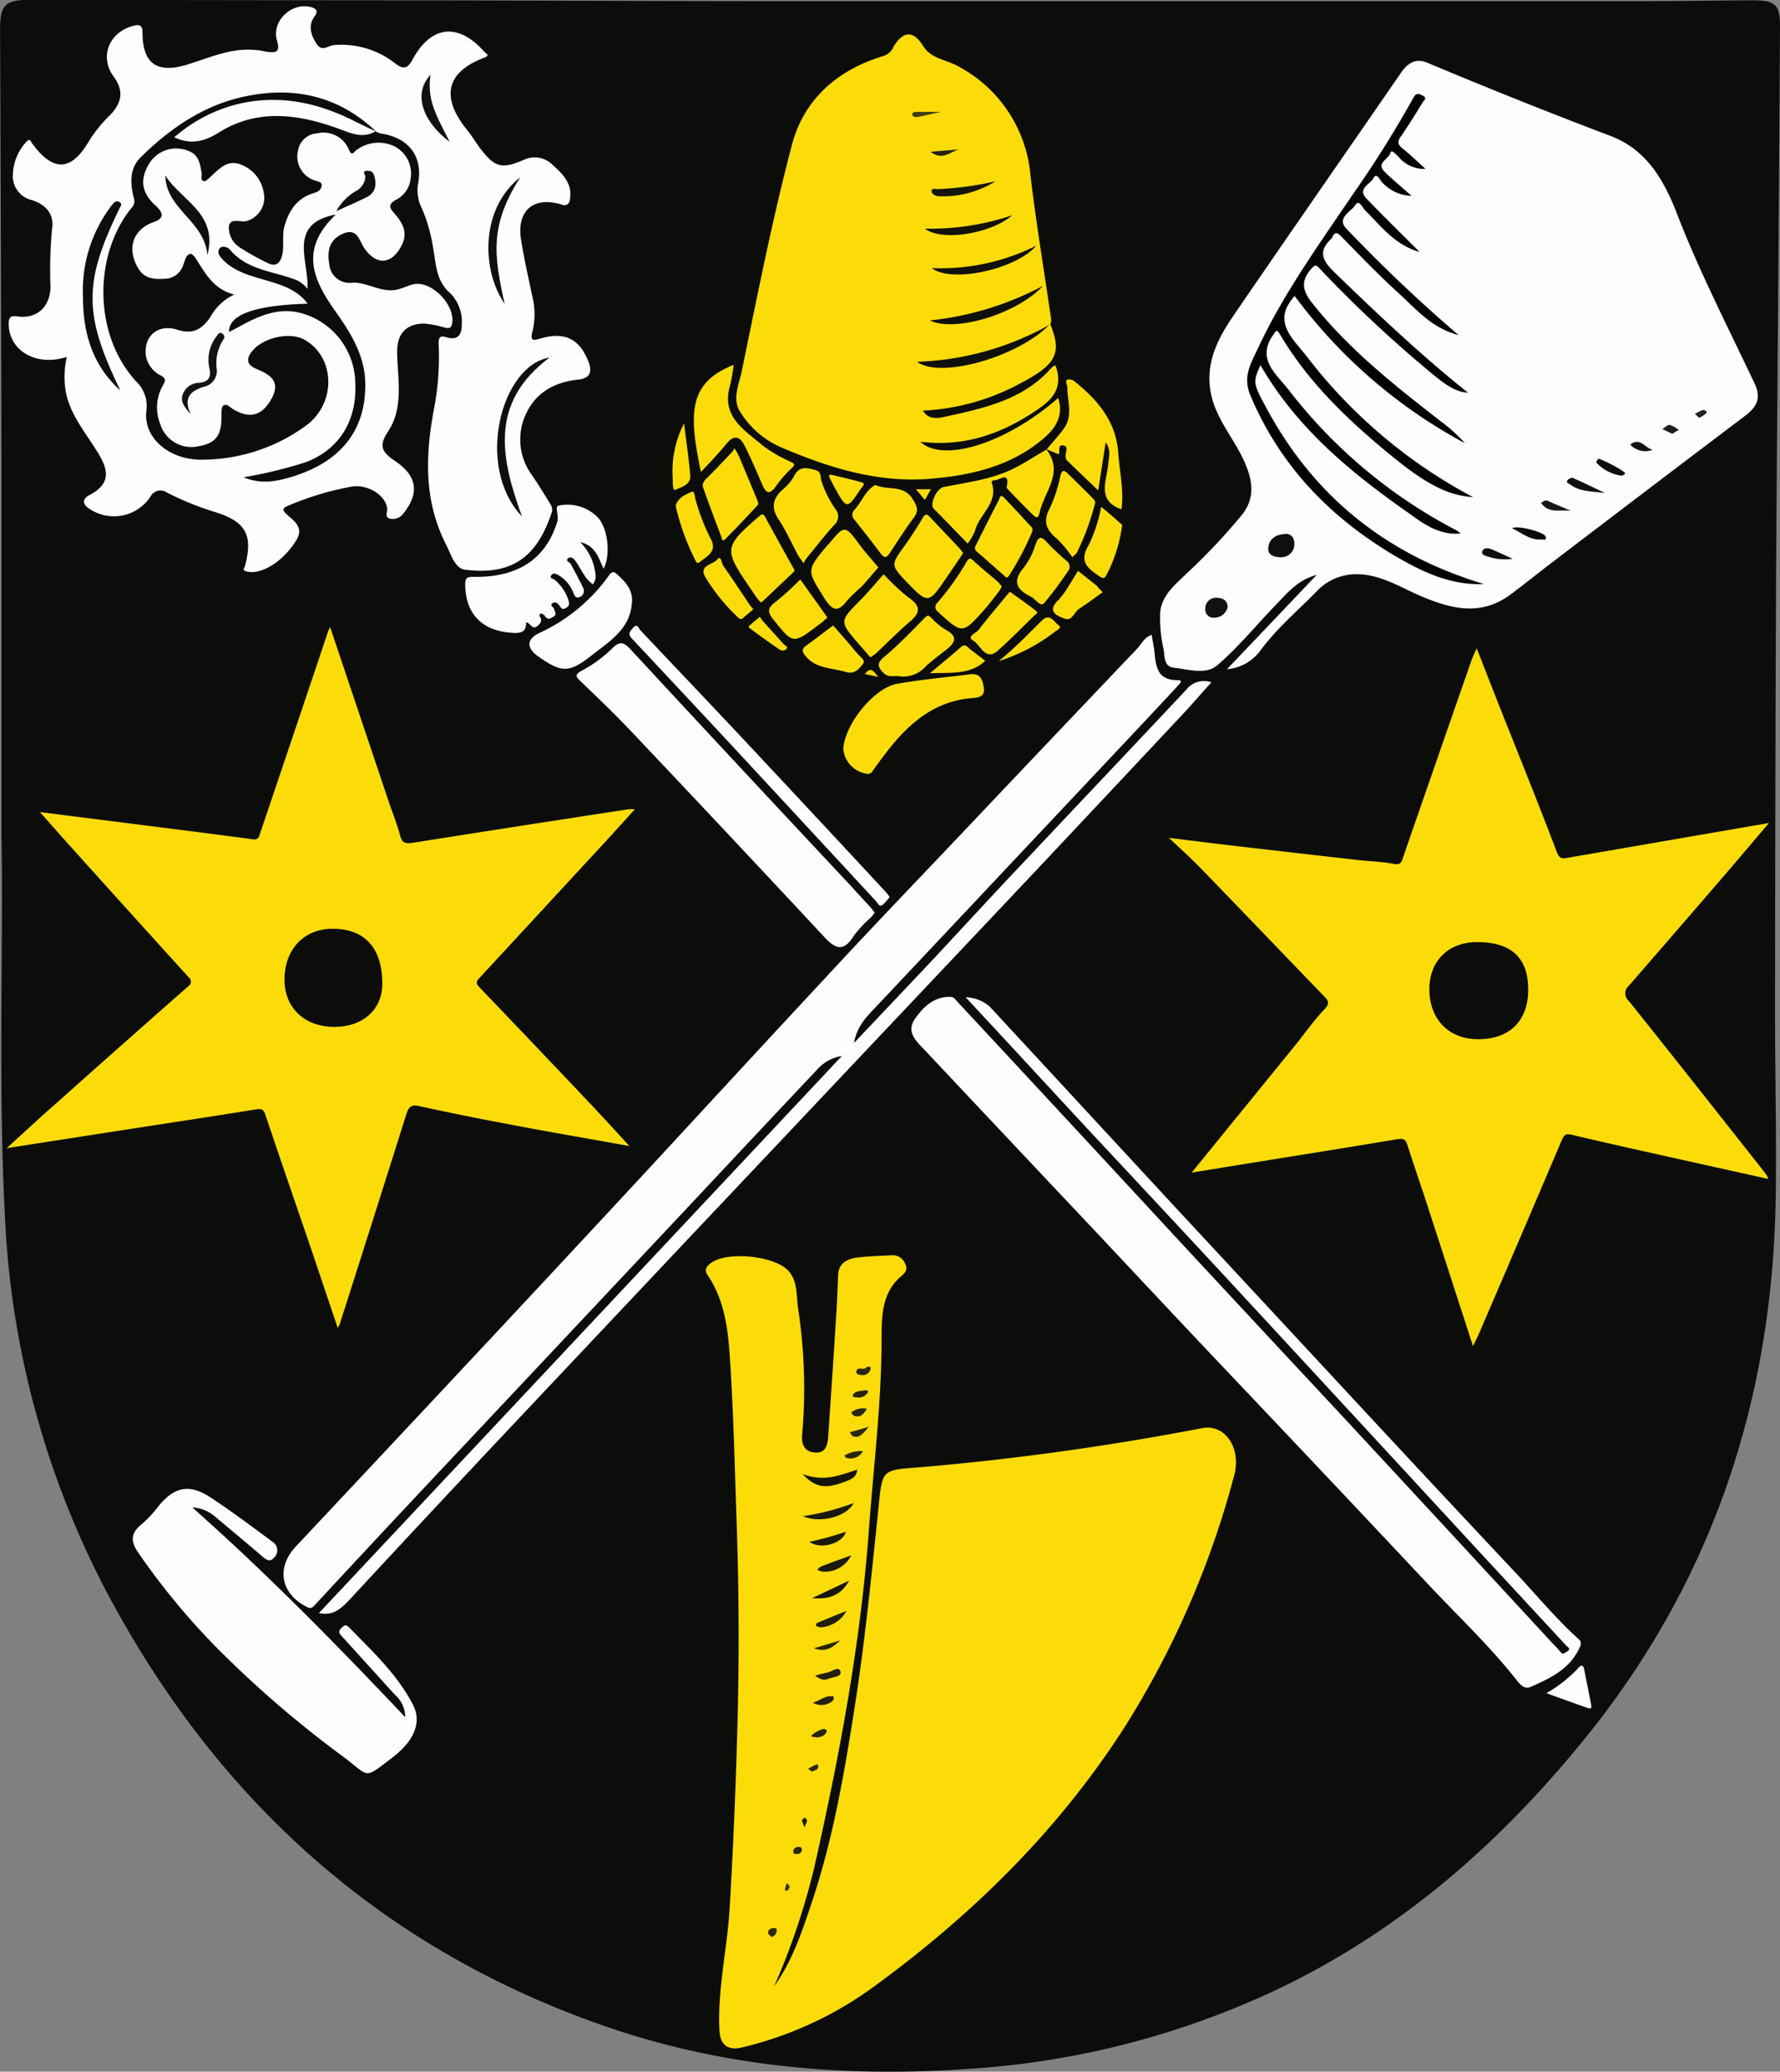 <svg id="Layer_1" data-name="Layer 1" xmlns="http://www.w3.org/2000/svg" viewBox="0 0 237.63 276.46"><rect x="0" y="0" width="237.63" height="276.46" fill="#808080" stroke="none"/><defs><style>.cls-1{fill:#0c0d0a}.cls-2{fill:#fbdc09}.cls-3{fill:#fefefe}.cls-13{fill:#28270c}.cls-14{fill:#29270c}.cls-19{fill:#2d2a0c}.cls-23{fill:#0f100d}.cls-37{fill:#0f100a}</style></defs><path class="cls-1" d="M-10.39 8.62v-49.66q-.06-28.85-.18-57.7c0-3.32.64-4 4-4l44 .06c17.88 0 35.75.1 53.63.11h117.1c5 0 10.07-.08 15.11-.11 3.23 0 3.8.54 3.78 3.72q-.11 17.27-.24 34.54c-.1 14.27-.24 28.54-.3 42.82q-.11 27.17-.12 54.35c0 8.07.2 16.15.09 24.22-.39 27.21-8.52 51.64-25.93 72.87-11 13.44-23.77 24.64-39.43 32.35A112.81 112.81 0 0 1 119 173.35c-16.55 1.19-32.83-.17-48.59-5.6-29-10-50.6-28.89-65.43-55.58A119.14 119.14 0 0 1-9.91 59.84c-.95-18.18-.19-36.37-.48-51.22z" transform="translate(10.58 102.72)"/><path class="cls-2" d="M92.77 162.35c2.48-3.46 3.79-7.48 5.12-11.48 2.77-8.35 4.25-17 5.61-25.65s2.26-17.63 3.17-26.47c.57-5.54.35-5.26 5.88-5.69a363 363 0 0 0 37.38-5.2c3.06-.56 5.25 2.66 4.24 6.37a120.59 120.59 0 0 1-14.51 33.37c-8.94 14-20.63 25.42-34 35.1a48.92 48.92 0 0 1-17.19 7.81c-1.86.45-2.93-.34-3-2.27-.28-5.41 1-10.68 1.34-16.05.5-8.25.84-16.5 1.06-24.76q.35-13.18-.09-26.36c-.26-7.53-.42-15.08-.92-22.6-.25-3.82-.71-7.71-3-11.07-.53-.78.05-1.33.72-1.73 2.31-1.4 8.34-.77 10.12 1.23 1.28 1.44 1 3.45 1.3 5.21a70.7 70.7 0 0 1 .5 16.69c-.09 1.33.37 2.24 1.76 2.32s1.64-1 1.72-2.09q.57-8.23 1.09-16.46c.11-1.71.17-3.42.24-5.14s1.39-2.22 2.83-2.37 2.94-.19 4.41-.27a1.77 1.77 0 0 1 1.74 1.21c.39.81-.17 1.24-.69 1.7-2.5 2.23-2.48 5.38-2.49 8.23 0 8.5-1.06 16.92-1.68 25.37-1.12 15.29-3.93 30.3-7.31 45.21a92.9 92.9 0 0 1-5.35 15.84z" transform="translate(10.58 102.72)"/><path class="cls-3" d="M153.23-13.42 165.2-26c-2.58.67-4 2.51-5.6 4.15-2.54 2.64-4.89 5.52-7.66 7.9-1.56 1.33-3.88.55-5.84.33-1.31-.15-1.18-1.49-1.33-2.39a18.91 18.91 0 0 1-.46-5.05c.23-2.24 2-3.65 3.55-5.15a82.62 82.62 0 0 0 7.35-7.79c1.92-2.42 1.38-4.91.17-7.46-1.31-2.77-3.38-5.16-4.17-8.18-1.07-4.09.56-7.57 2.77-10.8 7.45-10.89 15-21.73 22.48-32.58.86-1.24 1.92-2 3.53-1.32q12.15 5.1 24.48 9.78c4.74 1.81 7.09 5.84 8.84 10.4 3 7.75 6.81 15.12 10.35 22.62.84 1.78.42 3-1.11 4.19q-13.14 9.93-26.23 19.92c-1.78 1.35-3.51 2.77-5.31 4.09-4.09 3-8.2 1.78-12.29 0-2.61-1.17-5.09-2.71-8.1-2.75a7.23 7.23 0 0 0-5.42 2.28c-2.56 2.62-5.41 5-7.59 8a6.12 6.12 0 0 1-4.38 2.39zM39.62-85.18c-4.82-4.58-10.59-6-17-4.77-5.7 1.06-10.33 4.21-14.4 8.2-1.55 1.52-1.43 3.54-.92 5.5A1.24 1.24 0 0 1 7-75c-5 6.09-5.25 16.74.54 23.12a4.58 4.58 0 0 1 1.42 4c-.44 3.63 3.16 6.68 7.71 6.5A23.6 23.6 0 0 0 30.38-46c3.94-3 3.79-9-.25-11.35-2.13-1.25-6.21-.19-7.39 2-.58 1.06.2 1.57 1 1.9 1.75.73 3.13 1.62 2 3.8-1.29 2.46-3 2.9-5.29 1.48-.37-.23-.78-.78-1.25-.4-.22.18-.21.72-.21 1.1.06 2.83-.69 3.89-3.06 4.3a4.35 4.35 0 0 1-5.13-3 5.92 5.92 0 0 1 .43-5.23c.33-.62.28-.83-.27-1.17a3.74 3.74 0 0 1-2.06-2.61c-.37-2.64 1.57-4.39 4.23-3.53 2.1.68 3.31-.14 4.37-1.7a7 7 0 0 1 3.2-3c-2.82-.71-3.9-2.9-5.19-4.89-.16-.25-.53-.6-.69-.55-.64.2-.69.89-.91 1.41a2.61 2.61 0 0 1-2.32 1.91c-1.4.08-2.77.13-3.67-1.31-1.63-2.65-.8-5.24 2-6.24 1.61-.56 1.18-1.37.25-2.22-1.82-1.65-2.11-3.4-.9-5.48a4.22 4.22 0 0 1 5.24-1.82c1.44.48 1.61 1.7 1.82 2.93.07.4-.19 1 .3 1.13.24.07.65-.36.93-.62 1.08-1 2.16-2.21 3.81-1.67a4.8 4.8 0 0 1 3.25 3.76 3.24 3.24 0 0 1-2.42 3.88c-.8.11-2.06-.46-2.23.69a3.18 3.18 0 0 0 1.6 2.89 34.93 34.93 0 0 0 3.5 1.95c1.07.57 1.69.2 2-.94s0-2.58.29-3.8c.57-2.14 1.69-3.91 4-4.57.45-.13.91-.36 1-.94s-.57-.59-.91-.73a3.35 3.35 0 0 1-2.22-4.08 2.72 2.72 0 0 1 2.51-2.2A3.67 3.67 0 0 1 36-82.75c.41 1 .67.25 1 .07a4.87 4.87 0 0 1 5.25-.42 4.09 4.09 0 0 1 2 4.16 3.6 3.6 0 0 1-2 2.9c-.83.49-1 .9-.26 1.71C43.07-73.11 44-71.76 43-69.9c-1.31 2.5-3.33 2.63-4.93.32-.69-1-.92-2.8-2.89-1.94-1.79.78-2.11 2.27-1.81 4A2.72 2.72 0 0 0 36.5-65c2-.06 3.88 1.42 6 .91.72-.17 1.39-.53 2.11-.69 2.42-.56 5.7 2.85 5.15 5.31-.17.78-.73.49-1.14.42a13 13 0 0 0-2.62-.49c-2.47.06-3.61 1.43-3.56 3.93.07 3.54.89 7.31-1.21 10.46-1.39 2.09-.68 2.84 1 4 2.95 2 3.18 4.32 1 7a1.72 1.72 0 0 1-1.71.65c-.8-.16-.38-.85-.41-1.29-.12-1.78-2.54-3.33-4.7-3a38.91 38.91 0 0 0-8.56 2.58c-.73.29-.76.55-.19 1.1 1 .92 2.38 1.74 1.33 3.46-1.76 2.9-4.75 4.72-6.7 4.18-.62-.17-.23-.45-.17-.69 1.1-4.13.16-5.92-3.94-7.21A39.49 39.49 0 0 1 11.69-37a1.51 1.51 0 0 0-2.21.59A5.83 5.83 0 0 1 1.11-35c-.81-.61-.48-1.28.19-1.62 3.11-1.6 2.53-3.56 1.09-5.84-1.56-2.54-3.51-4.8-4.15-7.79a11.64 11.64 0 0 1 .1-4.84c-4.1 1.32-7.72-.81-7.76-4.41 0-.88.28-1.11 1.1-1 2.63.38 4.41-1.2 4.48-3.9a58.7 58.7 0 0 1 .21-7.77c.32-2-.87-3.25-2.66-3.84a3.27 3.27 0 0 1-2.57-3A6.72 6.72 0 0 1-7-83.86c.41-.47.57.09.76.35 2.82 3.8 5.22 3.65 7.61-.5a18.86 18.86 0 0 1 2.79-3.4c1.48-1.57 1.86-3.15.43-5.1-2-2.72-.51-6.09 2.85-6.81.79-.17 1 .2 1 .91 0 4.16 1.91 5.54 5.91 4.33 3.07-.93 6.05-2.36 9.41-1.94.39 0 .77.13 1.16.19 1.12.16 2 .25 1.48-1.45-.79-2.59 1.94-5.21 4.58-4.48.57.16 1 .47.45 1.21-.92 1.25-.51 2.5.24 3.66s1.53.25 2.33.19a11.59 11.59 0 0 1 8.2 2.46c1.1.84 1.66.64 2.28-.51 2.49-4.6 6.1-5 9.61-1.05.19.22.82.46 0 .77-5.61 2.12-5.53 5.73-2.26 9.72.6.73 1.08 1.56 1.65 2.32 2 2.65 2.91 2.88 5.92 1.58a3.38 3.38 0 0 1 3.82.72c1.4 1.24 2.68 2.56 2.27 4.67a.72.72 0 0 1-1 .63c-3.79-1.21-6.13.72-5.51 4.66.43 2.72 1.06 5.4 1.62 8.1a9.64 9.64 0 0 1-.12 4.25c-.26 1.09.08 1.14 1 .86 3.31-1 5.36 0 6.55 3.2.51 1.38 0 2.11-1.43 2.26-3.08.32-5.59 1.67-6.93 4.51a8 8 0 0 0 .8 8.28c.84 1.24 1.63 2.52 2.41 3.8a1.39 1.39 0 0 1 .24 1c-1.94 6-5.24 8.56-11.6 7.78-1.38-.17-1.9-2.08-2.54-3.34-3-5.85-2.79-12-1.6-18.23a36.76 36.76 0 0 0 .6-8.55c0-.83.13-1.19 1-.91 1.46.45 2.1-.23 2.09-1.68a5.46 5.46 0 0 0-1.5-4.15c-2-1.7-1.92-4-2.34-6.13a21.12 21.12 0 0 0-1.44-5.12 5.35 5.35 0 0 1-.54-3.49c.66-3.63-1.36-6.1-5-6.61a2.8 2.8 0 0 1-.64-.26z" transform="translate(10.58 102.72)"/><path class="cls-2" d="m148.51 53.76 13.83-17c1.29-1.6 2.47-3.3 3.89-4.78.84-.87.45-1.24-.15-1.86-5.52-5.71-11-11.45-16.54-17.15-1.21-1.25-2.52-2.41-4.07-3.88 3.19.39 6 .75 8.85 1.08q8.11.94 16.22 1.86c1.66.19 3.34.23 5 .54.81.16.94-.17 1.14-.73q4.58-13.22 9.18-26.43c.15-.43.36-.84.7-1.62 1.26 3.22 2.4 6.15 3.56 9.07 2.39 6 4.81 12 7.13 18.1.28.72.55.94 1.23.83l27.09-4.68c-2 2.36-3.92 4.64-5.86 6.89q-6.4 7.42-12.82 14.81a1.33 1.33 0 0 0 0 2.07C213 38.52 219.1 46.26 225.21 54a3.87 3.87 0 0 1 .28.61l-10.42-2.31c-5.28-1.18-10.57-2.34-15.84-3.59-.86-.2-1 .08-1.32.73q-5.46 12.86-11 25.7c-.23.54-.5 1.06-.84 1.79C184 70.55 182 64.38 180 58.21c-.89-2.72-1.82-5.43-2.7-8.15-.23-.71-.52-.89-1.36-.75-8.21 1.37-16.43 2.66-24.64 4zM-5.25 5.65 13.3 8c3.3.42 6.61.84 9.91 1.29.79.11.83-.52 1-1q4.49-13.27 8.94-26.54c.07-.22.17-.43.33-.82l7.8 23.22c.53 1.57 1.16 3.12 1.58 4.71.28 1 .79 1 1.66.89q14.37-2.27 28.76-4.47a8.07 8.07 0 0 1 .89 0c-2.09 2.3-4 4.44-6 6.56q-7.38 8-14.79 16c-.53.56-.28.85.12 1.27q7.5 7.83 14.95 15.7c1.61 1.7 3.18 3.44 5 5.41-5.87-1.06-11.42-2-16.95-3.07q-5.63-1.06-11.22-2.28c-1-.22-1.32.2-1.6 1.06q-4.41 14-8.89 28c0 .1-.09.2-.28.57L31 64.08c-2.05-6-4.13-12-6.14-18-.27-.79-.52-.87-1.33-.74C16.26 46.5 9 47.6 1.78 48.72L-9.68 50.5c2.52-2.3 4.72-4.35 7-6.34Q5.9 36.51 14.55 28.9a.72.72 0 0 0 .06-1.2Q6.66 18.94-1.25 10.15c-1.27-1.41-2.52-2.84-4-4.5zM129.62-59.5c1.58 3.89.87 5.4-4 7.95a30.34 30.34 0 0 1-13 3.63c.58.88 1.32 1.18 2.85.84 5.26-1.16 10.57-2.24 14.37-6.61a1.67 1.67 0 0 1 .48-.27c.09.26.19.52.25.79.51 2.22-.55 3.63-2.29 4.86-4.77 3.36-9.93 5.29-16 4.54 3.11 2.9 11.6.12 18.41-5.84.74 2.34-.29 4-2 5.44-4.36 3.68-9.56 4.88-15.06 5.34-7.06.58-13.56-1.48-19.91-4.18a12.08 12.08 0 0 1-5.51-4.79c-1.07-1.71-.13-3.62.22-5.33 2.1-10.13 4.08-20.3 6.72-30.29 1.61-6.09 6.12-10 12.24-11.84a2.18 2.18 0 0 0 1.32-1.23c1.29-2.12 2.64-2.2 3.93-.12 1.09 1.75 3.06 1.83 4.61 2.69A18.26 18.26 0 0 1 127-79.21c.76 6.41 1.84 12.78 2.76 19.17a1.72 1.72 0 0 1-.11.56c-5 3.54-10.8 4.81-16.68 5.4A4.65 4.65 0 0 0 116-54a33.49 33.49 0 0 0 9.5-2.83 28.57 28.57 0 0 0 4.12-2.67z" transform="translate(10.58 102.72)"/><path class="cls-3" d="M101.81 38.2a5.52 5.52 0 0 0-3.07 1.57q-8.21 8.7-16.39 17.44-17.79 18.93-35.59 37.85-7.7 8.2-15.34 16.44c-.25.27-.48.49-.92.28-3.6-1.73-4.28-5.27-1.57-8.14q11.27-12 22.5-24T74 55.43C82.73 46 91.4 36.58 100.14 27.2c6-6.49 12.18-12.9 18.28-19.34q11.36-12 22.74-23.94c.64-.67 1-1.58 2-1.92.14.85.33 1.69.41 2.55.18 1.91.54 3.54 3.07 3.49.85 0 .18.57 0 .78q-3.71 4-7.44 7.95-16.33 17.34-32.66 34.69c-1.28 1.36-2.72 2.67-3.1 5 3.77-4 7.35-7.75 10.91-11.54 4-4.3 8-8.65 12.08-12.95 7.11-7.55 14.25-15.08 21.35-22.64a3 3 0 0 1 3.36-1c-1.23 1.37-2.38 2.7-3.58 4q-9.81 10.47-19.65 20.93-12 12.71-24 25.4l-23.6 24.98L56.1 89.31Q45.95 100.11 35.86 111c-1 1-2 1.94-3.86 1.54zM118.34 30.37a5 5 0 0 1 3.23 1.26l17.27 18.67 7.4 8Q159.57 72.64 172.9 87q9.17 9.86 18.39 19.67c3 3.15 5.72 6.51 8.95 9.42.43.38.15.88-.06 1.31-1.34 2.69-3.87 3.87-6.43 5-.77.33-1.34-.25-1.8-.84-3.58-4.55-7.79-8.52-11.74-12.72q-14.46-15.39-29-30.7-7.47-7.91-14.91-15.86-12-12.71-23.94-25.41c-1-1-1.83-2.17-.77-3.66 1.19-1.68 2.62-3 4.84-2.89.31 0 .63.45.89.73q15 16.12 29.93 32.26 10.3 11.09 20.64 22.16 14.53 15.65 29 31.33a9 9 0 0 1 .81.88c.35.5.57.19.91 0 .61-.38.11-.57-.09-.79l-12.19-13.16Q170.29 86.35 154.24 69q-8.83-9.52-17.7-19c-6.02-6.46-12.02-13-18.2-19.63z" transform="translate(10.58 102.72)"/><path class="cls-3" d="M15.08 98.44c10 8.85 19.28 18.32 28.44 28a4 4 0 0 0-1.38-3l-7-7.71c-.31-.34-.66-.63-.23-1.11s.7-.59 1.12-.16c3.12 3.21 6.45 6.29 8.53 10.33 1.2 2.34.14 4.8-2.71 7-4 3.06-3 2.6-6.61-.08a145.4 145.4 0 0 1-16.79-14.44A95.19 95.19 0 0 1 7.9 104.52c-1-1.44-1.12-2.59.39-3.79a16.57 16.57 0 0 0 2.35-2.53c2.06-2.49 4.06-2.93 6.82-1.13s5.62 3.95 8.4 6a1.34 1.34 0 0 1 .14 2.09c-.54.66-1.08.24-1.61-.22-2.11-1.81-4.25-3.59-6.39-5.38a5.05 5.05 0 0 0-2.92-1.12zM106.21 19.06c-.2.24-.35.47-.53.66a16.52 16.52 0 0 0-2.29 2.45c-1.39 2.27-2.52 1.69-4 .07Q86.74 8.67 74-4.79c-2.28-2.41-4.67-4.72-7.06-7-.65-.63-.85-.86.11-1.41a17.76 17.76 0 0 0 4-2.89c1.15-1.19 1.65-.94 2.65.14Q88.3-.19 103 15.49c.9 1 1.78 1.94 2.67 2.91.15.2.33.41.54.66zM70-26.82c-.68-1.38-1-3.06-3.13-3.56a7.11 7.11 0 0 1 2.06 4.44 1.62 1.62 0 0 1-.38 1.2 5.85 5.85 0 0 1-.87-.84c-.51-.74-.94-1.55-1.45-2.3-.23-.35-.66-.64-1-.3s.25.47.38.72c.54 1 1.13 2.07 1.63 3.13a.88.88 0 0 1-.47 1.3c-.59.2-.71-.38-.88-.75A4.55 4.55 0 0 0 63.91-26c-.3-.16-.59-.29-.85 0-.39.5.23.48.39.64a5.82 5.82 0 0 1 1.91 2.93.65.65 0 0 1-.36.82c-.4.27-.58.18-.84-.21s-.59-.68-1-.39.18.5.24.79.45.68-.1 1-.74.43-1.11-.07c-.13-.17-.44-.4-.56-.35-.38.16-.09.43 0 .68.1.42-.11.69-.48 1-.76.55-.88-.48-1.51-.49.07 1.2-.62 1.45-1.7 1.39-4.11-.21-6.34-2.45-6.42-6.4 0-.91.2-1.09 1.1-1.08 6 .11 9.71-2.44 11.21-7.41.23-.77-.42-2 .19-2.1a5.66 5.66 0 0 1 5 1.38c1.55 1.34 1.98 5.15.98 7.05z" transform="translate(10.58 102.72)"/><path class="cls-2" d="M102-2.69c.06-3.14 4-8.2 7.15-8.77s6.53-.86 9.79-1.28c1.39-.18 1.67.8 1.82 1.81.17 1.21-.72 1.3-1.61 1.37-4.93.41-8.33 3.31-11.21 7-.68.88-1.35 1.77-2 2.69a.75.75 0 0 1-.63.43A3.71 3.71 0 0 1 102-2.69z" transform="translate(10.58 102.72)"/><path class="cls-3" d="M73.77-22.17c-.27 3.39-2.93 5-5.23 6.81-3.15 2.49-4.11 2.46-7.28.23-1.6-1.13-1.55-2.31.17-3.12A23.43 23.43 0 0 0 70.77-26c.33-.46.6-.45.94-.16C72.9-25.09 74-24 73.77-22.17zM108.18 17a7.54 7.54 0 0 1-.88 1c-.52.4-.69-.2-.92-.44Q96.8 7.21 87.25-3.09q-6.72-7.22-13.47-14.41c-.65-.69-.21-1 .19-1.47.57-.61.68.09.94.36 4.49 4.75 9 9.48 13.47 14.24q9.67 10.32 19.3 20.69c.16.17.32.36.5.68z" transform="translate(10.58 102.72)"/><path class="cls-2" d="M129.11-42.74c2.42 3.1-.31 5.64-.9 8.42-.19.88-.47.72-1 .21-1-1-2-2-3-3.07-.16-.17-.43-.4-.4-.55.48-2.33-1.11-.73-1.75-.91-.06 0-.29.22-.27.28 1 2.72-1.61 4.22-2.18 6.41a8.26 8.26 0 0 1-1 1.77c-1.53-1.57-3-3.1-4.54-4.65-.58-.61.38-2.7 1.32-2.89 3.12-.64 6.32-1 9.22-2.41 1.55-.76 3-1.73 4.51-2.6z" transform="translate(10.58 102.72)"/><path class="cls-2" d="M129.13-42.71c.79-1 1.66-1.88 2.37-2.9 1.18-1.71.4-3.62.41-5.45 0-.33-.37-.77 0-1a1.2 1.2 0 0 1 1 .26c3.07 2.48 5.52 5.35 5.8 9.54.17 2.52.78 5 .42 7.51-3.31-1.18-2-3.73-1.77-5.95.08-1 .42-1.94-.33-3l-1 6.42c-1.49-1.42-2.84-2.7-4.17-4a.92.92 0 0 1-.19-.61c0-.51.44-1.29-.34-1.39s-.35.81-.57 1.19l-1.62-.67zM83-39.73c-1.72-8.06-1.57-11.93 4.36-14.3a25.52 25.52 0 0 1-.49 2.81c-1.19 4.09 1.92 5.87 4.34 7.93a18.58 18.58 0 0 0 3.79 2.2c.56.28.54.4.16.8a16.27 16.27 0 0 0-2 2.24c-1.22 1.87-1.66.77-2.18-.46-.68-1.6-1.38-3.19-2.16-4.74-.61-1.21-1.4-1.51-2.41-.26S84.19-41 83-39.73zM96.68-27.56c-.35-.53-.55-.78-.69-1-.88-1.63-1.63-3.35-2.65-4.88s-.75-2.81.62-4a6 6 0 0 0 1.46-1.73c.66-1.31 1.54-1.18 2.73-.86 1 .27.74.84.94 1.53a14.56 14.56 0 0 0 1.86 3.71 1.51 1.51 0 0 1-.18 2.14c-1.25 1.39-2.4 2.87-3.59 4.32a7.34 7.34 0 0 0-.5.77zM105.61-15l-1.42-1.64c-2.75-3.15-2.74-3.13.1-6 1.08-1.1 2.07-2.3 3.1-3.45a27.87 27.87 0 0 0 3.31 3.1c1.66 1.13 1.64 2 .17 3.25s-3 2.78-4.45 4.17a8.65 8.65 0 0 1-.81.57zM118-28.9l-2.42 3.56c-2.15 3.15-2.35 3.17-5 .41-2.29-2.39-2.27-2.38-.31-5.08.83-1.15 1.59-2.36 2.33-3.58.29-.48.49-.64.94-.16 1.33 1.43 2.69 2.82 4 4.24a4.62 4.62 0 0 1 .46.61z" transform="translate(10.58 102.72)"/><path class="cls-3" d="M39.59-85.21c-1.5.86-2.76.5-4.39-.12-5.47-2.08-11.17-3.07-16.52.27-2 1.25-3.76 1.68-6 .67a20.38 20.38 0 0 1 8.35-4.41c5.47-1.34 10.63-.3 15.58 2.18 1 .49 2 1 3 1.43z" transform="translate(10.58 102.72)"/><path class="cls-2" d="M106.68-27c-.8.92-1.53 1.8-2.31 2.64a22 22 0 0 0-1.81 1.73c-1.37 1.85-2.14 1.27-3.18-.41-2.22-3.58-2.31-3.53.38-6.78.1-.12.23-.23.33-.35 2.13-2.52 2.11-2.51 4.14.21.77 1.03 1.61 1.96 2.45 2.96zM91-22.32a6.23 6.23 0 0 1-.48-.53c-.35-.48-.68-1-1-1.46-3.51-5.14-3.46-5.42 1.24-9.51.43-.37.58-.34.84.14q1.81 3.34 3.67 6.64c.14.25.35.42.05.7l-4 3.79a2.77 2.77 0 0 1-.32.23zM106.28-38c1.71.78 3.77-.11 5 1.91.63 1 .81 1.55.1 2.5-1.14 1.52-2.15 3.13-3.2 4.71-.41.61-.72.68-1.21 0-1.13-1.53-2.32-3-3.5-4.51a.89.89 0 0 1 0-1.28c1.01-1.06 1.46-2.61 2.81-3.33zM87.47-42.89A9.55 9.55 0 0 1 88-42q1.25 2.93 2.46 5.88c.1.24.26.64.16.75-1.45 1.58-2.92 3.15-4.45 4.66-.36.36-.4-.28-.46-.41q-1.25-3.24-2.42-6.51c-.18-.5.09-.88.46-1.26 1.16-1.11 2.25-2.31 3.39-3.5a4.2 4.2 0 0 0 .33-.5zM127.26-31.86a38.5 38.5 0 0 1-3.16 6c-.3.45-.57 0-.77-.18-1.17-1-2.31-2.06-3.49-3.05-.43-.36-.25-.68-.07-1 1-2 2-4 3-5.92.11-.21.18-.8.61-.37 1.31 1.34 2.56 2.72 3.83 4.09.06.09.03.29.05.43zM123.15-24.47a4.44 4.44 0 0 1-.33.62c-.66.84-1.29 1.71-2 2.5-2.91 3.27-2.91 3.25-6.13.33-.5-.45-.53-.83-.11-1.29a34.15 34.15 0 0 0 3.86-5.41c.37-.61.53-.56 1-.12 1 .95 2.11 1.81 3.15 2.72a5.75 5.75 0 0 1 .56.65zM132.57-28.36a16.63 16.63 0 0 0-2-2.42c-1.42-1.17-2-2.28-1-4.12a19.55 19.55 0 0 0 1.42-4.37c.19-.72.47-.74.92-.31 1.18 1.13 2.34 2.29 3.49 3.45a.69.69 0 0 1 .23.51A33.92 33.92 0 0 1 133.2-29c-.06.16-.2.23-.63.64zM109.35-12.49c-.66-.06-1.36.22-2-.45s-1-1.21.05-2.07c1.92-1.6 3.67-3.42 5.43-5.21.37-.38.5-.46.89-.09a9.43 9.43 0 0 0 1.91 1.61c1.91 1 1.16 1.89-.05 2.82-.85.65-1.7 1.31-2.49 2a4 4 0 0 1-3.74 1.39zM132.17-26.76a47 47 0 0 1-3.37 4.54c-.49.54-1.14-.57-1.75-.87-1.76-.87-2.6-1.94-1-3.82a9.38 9.38 0 0 0 1.56-3c.43-1.26.8-1.35 1.67-.34a33.66 33.66 0 0 0 2.52 2.37 1 1 0 0 1 .37 1.12zM99.88-20.3c-.4.34-.79.71-1.21 1-3.38 2.55-3.37 2.53-5.95-.67-.71-.88-1-1.52.15-2.35a40.37 40.37 0 0 0 3.39-3.07l2.63 3.68zM124.23-23.76c1.25.9 2.42 1.7 3.54 2.59.32.25-.14.48-.3.63-1.59 1.56-3.17 3.15-4.83 4.64s-2.3-.75-3.28-1.32.37-1 .7-1.44c1.18-1.55 2.45-3 3.69-4.53zM100.65-19.26l2 2.3c.42.48.82 1 1.23 1.46s1.12.92.76 1.36c-.51.62-1.08 1.45-2.27 1.1-1.86-.56-4-.41-5.4-2.12-.56-.66-.51-1 .15-1.46 1.18-.84 2.3-1.72 3.53-2.64zM139.23-32.68a19.75 19.75 0 0 1-2.09 6.68c-.24.45-.41.53-.89.22-1.6-1.05-2.86-2-1.46-4.25a20.3 20.3 0 0 0 1.52-4.46c.06-.18 0-.68.24-.49.99.78 1.9 1.63 2.68 2.3zM79.62-35.22c.27-1.06 1.31-1.49 2.16-1.88.39-.17.39.83.56 1.29a28.71 28.71 0 0 0 1.82 4.72c1.15 1.9-.2 2.49-1.29 3.35-.21.17-.4.23-.56-.09a31.39 31.39 0 0 1-2.69-7.39zM90-21.42c-.45.38-.9.75-1.34 1.14s-.64 0-.89-.21a25.49 25.49 0 0 1-4.16-5.17c-1-1.63 1-1.69 1.54-2.38s.59.48.82.81c1.22 1.74 2.39 3.52 3.58 5.29a6.79 6.79 0 0 0 .45.52zM136.64-23.69c-1.05.74-2.09 1.51-3.16 2.22-.65.43-.93 1.65-1.86 1.33-1.11-.38-2.51-1-.89-2.52a11.55 11.55 0 0 0 1.44-2c.41-.62.78-1.26 1.17-1.88l2.52 2a1.19 1.19 0 0 1 .19.27z" transform="translate(10.58 102.72)"/><path class="cls-3" d="M195.86 123.23a17.75 17.75 0 0 0 4.23-3.32c.39-.49.7-.48.83.2.29 1.5.6 3 .89 4.5.07.35.2.82-.45.59-1.82-.63-3.63-1.29-5.5-1.97z" transform="translate(10.58 102.72)"/><path class="cls-2" d="M113.56-12.87c1.55-1.3 2.86-2.36 4.12-3.48.63-.56.89 0 1.27.28.65.51 1.32 1 2 1.54-2.07 1.91-4.61 1.53-7.39 1.66zM80.74-46.22c.29 2.32.61 4.59.83 6.87.13 1.36-1.2 1.62-2 2-.36.17-.33-1-.34-1.5a13.88 13.88 0 0 1 1.51-7.37zM122.74-14.49c2.11-1.69 3.94-3.62 5.84-5.48 1-.94 1.58.26 2.14.66s-.23.69-.5.92a24.29 24.29 0 0 1-7.48 3.9zM100.4-39.37c1.39.34 2.7.63 4 1 .62.17.23.51 0 .79-1.92 2.88-1.92 2.88-3.61-.18-.84-1.59-.84-1.59-.39-1.61zM90.85-20.41c.18.24.32.47.5.67.9 1 1.82 2 2.7 3 .16.18.71.32.29.7a.77.77 0 0 1-.73.08c-1.37-.92-2.71-1.89-4-2.85-.12-.09-.38-.23-.11-.45zM111.7-37.43h2l-.81 1.43z" transform="translate(10.58 102.72)"/><path d="m106.66-12.39-1.79-.38c.81-1.07 1.2-.37 1.79.38z" transform="translate(10.58 102.72)" style="fill:#f4d709"/><path d="M96.58 94c3 1.11 5.1.08 7.29-.6-.14 1-.58 1.34-2.83 2-1.48.4-2.85.38-4.46-1.4z" transform="translate(10.58 102.72)" style="fill:#14140b"/><path d="M96.62 99.61a32.57 32.57 0 0 0 6.77-1.75c-.93 1.82-4.5 2.77-6.77 1.75z" transform="translate(10.58 102.72)" style="fill:#19190b"/><path d="M97.47 103.05c.91-.22 1.72-.41 2.52-.63s1.57-.48 2.37-.73c-.48 1.59-3.36 2.42-4.89 1.36z" transform="translate(10.58 102.72)" style="fill:#1b1a0b"/><path d="M103.06 104.84a3.9 3.9 0 0 1-3.91 2.16 1.9 1.9 0 0 1-.62-.26 2.19 2.19 0 0 1 .52-.42c1.25-.49 2.5-.93 4.01-1.48z" transform="translate(10.58 102.72)" style="fill:#1a190b"/><path d="m97.84 110.55 4.94-2.34c-.95 1.73-2.35 2.57-4.94 2.34z" transform="translate(10.58 102.72)" style="fill:#17170b"/><path d="M102.44 112.25a4.28 4.28 0 0 1-3.5 2.2 1.85 1.85 0 0 1-.62-.23c.06-.12.09-.32.19-.36 1.2-.51 2.41-1 3.93-1.61z" transform="translate(10.58 102.72)" style="fill:#201f0b"/><path d="M98.23 120.89c.71-.18 1.2-.33 1.69-.42s1.47-.91 1.7-.15-1 .72-1.62 1-1.07.07-1.77-.43z" transform="translate(10.58 102.72)" style="fill:#22210b"/><path d="M97.94 124.51c1.12-.38 1.79-1.07 2.77-.83a.77.77 0 0 1-.06.51 2.29 2.29 0 0 1-2.71.32z" transform="translate(10.58 102.72)" style="fill:#24220c"/><path class="cls-13" d="m98.08 117.24 3.51-1.05c-.91.81-1.8 1.7-3.51 1.05z" transform="translate(10.58 102.72)"/><path class="cls-14" d="M105.42 87.68c-.8.89-1.21 1.56-2.11 1.27-.18-.06-.29-.35-.44-.53z" transform="translate(10.58 102.72)"/><path d="M98.48 129.15c-.26-.11-.91 0-.67-.33a3.88 3.88 0 0 1 1.6-.83c.09 0 .41.2.4.25-.19.67-.73.83-1.33.91z" transform="translate(10.58 102.72)" style="fill:#26240c"/><path d="M104.63 90.93a1.9 1.9 0 0 1-2.2.91c-.11 0-.19-.21-.28-.32a4.29 4.29 0 0 1 2.48-.59z" transform="translate(10.58 102.72)" style="fill:#28260c"/><path class="cls-13" d="M105.14 85.28c-.45.78-.91 1.22-1.7.93-.16-.06-.26-.28-.39-.43a2.44 2.44 0 0 1 2.09-.5z" transform="translate(10.58 102.72)"/><path d="M105.11 79.68c.33 0 .63-.1.52.34a1.05 1.05 0 0 1-1.07.77c-.33 0-.88-.1-.82-.48.16-.82 1.14-.01 1.37-.63z" transform="translate(10.58 102.72)" style="fill:#2a270c"/><path d="M104 83.77c-.37 0-.86-.06-.73-.31.28-.58 1-.53 1.54-.64.19 0 .61-.06.47.26a1.34 1.34 0 0 1-1.28.69z" transform="translate(10.58 102.72)" style="fill:#24220b"/><path class="cls-19" d="M92.38 155.76c-.13-.16-.41-.35-.42-.55 0-.41.3-.6.7-.63s.5.07.44.39a.85.85 0 0 1-.72.79z" transform="translate(10.58 102.72)"/><path class="cls-14" d="M96.47 144.12a.57.57 0 0 1-.61.57c-.22 0-.54.06-.53-.28a.62.62 0 0 1 .67-.66c.25 0 .48.03.47.37z" transform="translate(10.58 102.72)"/><path class="cls-19" d="m97.83 133.72-.52-.41c.33-.18.64-.37 1-.52s.36.09.34.3c-.05.46-.52.38-.82.63z" transform="translate(10.58 102.72)"/><path d="M94.46 148.57c.19.23.4.37.38.47a.81.81 0 0 1-.32.53c-.18.09-.36 0-.28-.31s.12-.38.22-.69z" transform="translate(10.58 102.72)" style="fill:#35310d"/><path d="M96.8 141.16c-.21-.68-.34-.87-.3-1s.25-.23.38-.34c.1.15.27.3.28.45s-.16.37-.36.89z" transform="translate(10.58 102.72)" style="fill:#1e1e0b"/><path d="M184.14-58c-3.62-.94-5.71-3.52-8.06-5.65-2.66-2.41-5.14-5-7.66-7.58-.51-.52-.79-.5-1.12.09 0 .07 0 .17-.09.22-1.87 1.72-1.29 2.95.41 4.59 5.73 5.54 11.49 11 17.76 16-1.19 0-2.63-.71-4.58-2.36a166.36 166.36 0 0 1-15.2-14.19c-.5-.54-.64-.52-1.16.08-1.41 1.62-1.12 2.91.15 4.51 4.89 6.19 11 11 17.17 15.79a21.75 21.75 0 0 1 3.24 2.93 68.49 68.49 0 0 1-22.74-19.65c.11 0 0 0 0 0-3.09 3.37-.26 5.67 1.56 8a68.25 68.25 0 0 0 22.25 18.84c-3.35-.21-6.26-1.75-10.7-5.36-5.83-4.75-11.24-9.86-15.1-16.4-.46-.78-.55-.34-.86.09-2.32 3.23.41 5.27 2 7.3a67.8 67.8 0 0 0 22.55 18.86 3.52 3.52 0 0 1 .45.37c-2.91.25-5-1.33-7-2.78-7.72-5.4-14.92-11.35-19.72-19.7-1 2.3-1 2.37.71 5.57 6.37 11.93 16.08 19.73 29.15 23.66-4.56.17-8.33-1.67-12-3.83-8.62-5.12-15.27-12-19.21-21.37-1.07-2.54.13-4.37 1.05-6.34 3.4-7.26 8.08-13.74 12.55-20.35a148.09 148.09 0 0 0 8.16-13c.36-.67.67-.58 1.2-.33.79.37.12.75 0 1-.92 1.52-1.85 3-2.87 4.49-.45.65-.45 1 .17 1.55 1 .77 1.85 1.63 3.13 2.77a4.45 4.45 0 0 1-3.61-1.62c-.8-.82-1-.86-1.09-.49-.24.85-2 1.33-.72 2.53 1 1 2.11 1.9 3.54 3.17a5.44 5.44 0 0 1-4-1.9c-.25-.27-.66-1.26-1.08-.45s-2.19 1.39-.94 2.7c2.26 2.37 4.62 4.65 7.1 7.14-3.35-.95-5.16-3.48-7.3-5.59-.34-.33-.76-1.5-1.3-.64s-2.52 1.69-1.18 3.11A200.88 200.88 0 0 0 184.14-58z" transform="translate(10.58 102.72)" style="fill:#010101"/><path class="cls-23" d="M161.22-31.47c.33 0 1 .31 1 1.32a1.74 1.74 0 0 1-1.84 1.79c-.76 0-1.69-.21-1.65-1.16s.62-1.92 2.49-1.95z" transform="translate(10.58 102.72)"/><path d="M153.32-21.74a1.82 1.82 0 0 1-1.81 1.45 1.1 1.1 0 0 1-1.19-1.21 1.43 1.43 0 0 1 1.44-1.45c.65 0 1.47.15 1.56 1.21z" transform="translate(10.58 102.72)" style="fill:#121310"/><path d="M191.28-32.22c.69-.46 4.29.5 4.48 1.1s-.26.37-.49.39c-1.54.16-2.62-.85-3.99-1.49z" transform="translate(10.58 102.72)" style="fill:#090909"/><path d="M206.39-39.52c-.13.08-.33.3-.5.28a5.65 5.65 0 0 1-3.37-1.76s.13-.38.28-.49 3.57 1.59 3.59 1.97z" transform="translate(10.58 102.72)" style="fill:#0d0d0d"/><path d="M203.68-36.93c-2-.23-3.45-.22-4.63-1.13-.17-.13-.62-.22-.37-.57.13-.19.53-.39.7-.32 1.25.54 2.48 1.15 4.3 2.02z" transform="translate(10.58 102.72)" style="fill:#0f100f"/><path d="M191.37-28.15a7.22 7.22 0 0 1-3.33-.3c-.28-.09-.91-.24-.74-.7s.72-.48 1.16-.3c.89.37 1.76.78 2.91 1.3z" transform="translate(10.58 102.72)" style="fill:#0f0f0f"/><path d="M199.16-34.54c-1.17-.19-2.45.25-3.49-.51a4.14 4.14 0 0 1-.53-.56c.3-.12.51-.46.93-.26 1.03.47 2.06.87 3.09 1.33z" transform="translate(10.58 102.72)" style="fill:#151615"/><path d="M210.06-42.69a2.76 2.76 0 0 1-3-.69c1.29-1.07 2 .48 3 .69z" transform="translate(10.58 102.72)" style="fill:#131313"/><path d="m212.66-44.83-1.32-.63c.33-.2.69-.59 1-.55a3.61 3.61 0 0 1 1.19.66z" transform="translate(10.58 102.72)" style="fill:#1d1e1d"/><path d="m216.28-46.95-.59-.53a5.79 5.79 0 0 1 1-.51c.24-.07.67.13.54.36s-.59.45-.95.68z" transform="translate(10.58 102.72)" style="fill:#222221"/><path class="cls-1" d="M20-58.41c-.1-2.32 3.49-3.59 10.5-3.78-1.4-1.86-3.42-2.49-5.45-3.09s-4.3-1.13-5.91-2.81c-.41-.43-.79-1-.41-1.47s1.16-.13 1.4.17c2.19 2.61 5.46 2.83 8.35 3.86a3.81 3.81 0 0 1 2 1.37c.16-3.84-2.7-8.7 3.77-9.93-4.83 4.61-3.11 8.6-.08 12.88 2 2.8 3.82 5.72 4 9.24.26 6.43-3.08 10.79-9.63 12.83-2.12.66-4.29 1.1-6.6.11a59.2 59.2 0 0 0 8.27-2c4.47-1.67 6.9-5.53 6.64-10.62A9.81 9.81 0 0 0 29.36-61c-2.92-.68-5.5.49-8 1.87z" transform="translate(10.58 102.72)"/><path d="M5.49-50.61c-3.87-3.49-5-7.9-5-12.62A18.7 18.7 0 0 1 4.32-75.3c.31-.39.59-.72 1.05-.45s.11.56 0 .85C.55-65 .56-60.77 5.49-50.61z" transform="translate(10.58 102.72)" style="fill:#0e0f0c"/><path class="cls-23" d="M62.78-55c-8.18 6.11-6.42 13.62-3.68 21.2-6.35-6.72-2.72-20.2 3.68-21.2z" transform="translate(10.58 102.72)"/><path d="M58.88-79.07c-4.07 6.37-3.57 10.3-2.09 16.9-3.1-4.5-3.28-12.69 2.09-16.9z" transform="translate(10.58 102.72)" style="fill:#10110e"/><path class="cls-23" d="M17.11-68.67c-.37-4.58-5.53-6.09-5.62-10.62 2.15 3.37 7.05 5.04 5.62 10.62z" transform="translate(10.58 102.72)"/><path d="M14.87-47.47c-.75-.82-1.39-1.63-1.08-2.55A2.38 2.38 0 0 1 16-51.64c1.11-.09 1.69-.61 1.36-2a5.11 5.11 0 0 1 1-4.24c.15-.21.36-.61.76-.3a.54.54 0 0 1 .08.83 5.8 5.8 0 0 0-.86 3.74 2.17 2.17 0 0 1-1.67 2.5c-1.78.52-2.82 1.46-1.8 3.64z" transform="translate(10.58 102.72)" style="fill:#131411"/><path d="M49.43-83.81c-3.77-2.87-4.82-6.53-2.53-8.92a8.82 8.82 0 0 0 .51 4.65c.53 1.45 1.32 2.81 2.02 4.27z" transform="translate(10.58 102.72)" style="fill:#11120f"/><path class="cls-23" d="M34.31-74.54A7 7 0 0 1 37-77.26a2.27 2.27 0 0 0 1.19-1.93c0-.2-.52-.7.22-.74.45 0 .78.08.93.54.42 1.27.25 2.39-1 3s-2.54 1.19-4.03 1.85z" transform="translate(10.58 102.72)"/><path class="cls-1" d="M186.63 23q6.82 0 6.81 6.34c0 4.17-2.49 6.63-6.69 6.62-3.94 0-6.52-2.67-6.51-6.71.02-3.75 2.54-6.25 6.39-6.25zM34.09 34.32c-4 0-6.68-2.52-6.69-6.29 0-4.06 2.59-6.81 6.44-6.81 4.29 0 6.63 2.6 6.62 7.36-.01 3.42-2.59 5.73-6.37 5.74z" transform="translate(10.58 102.72)"/><path class="cls-37" d="M129.62-59.5c-4.08 4.35-14.67 7.41-17.76 5.06a38.71 38.71 0 0 0 17.78-5zM128.65-64.57c-3.47 3.76-11.78 6.24-15.09 4.61a41 41 0 0 0 15.09-4.61z" transform="translate(10.58 102.72)"/><path d="M113.83-66.94a28.57 28.57 0 0 0 13.94-3c-2.71 3.19-11.39 5.04-13.94 3z" transform="translate(10.58 102.72)" style="fill:#10110a"/><path d="M124.57-74c-2.88 2.51-9.55 3.52-11.66 1.79A34.06 34.06 0 0 0 124.57-74z" transform="translate(10.58 102.72)" style="fill:#12120a"/><path d="M122.32-78.53a13.19 13.19 0 0 1-7.53 2c-.49 0-1-.28-1-.71s.58-.22.88-.24a42.54 42.54 0 0 0 7.65-1.05z" transform="translate(10.58 102.72)" style="fill:#14140a"/><path d="m113.65-82.47 3.73-.31c-1.14.39-2.21 1.52-3.73.31z" transform="translate(10.58 102.72)" style="fill:#25230c"/><path d="M115-87.79c-1.39.32-2.18.51-3 .67-.31.06-.76.05-.79-.32s.42-.34.71-.35c.89-.01 1.72 0 3.08 0z" transform="translate(10.58 102.72)" style="fill:#423e0e"/></svg>